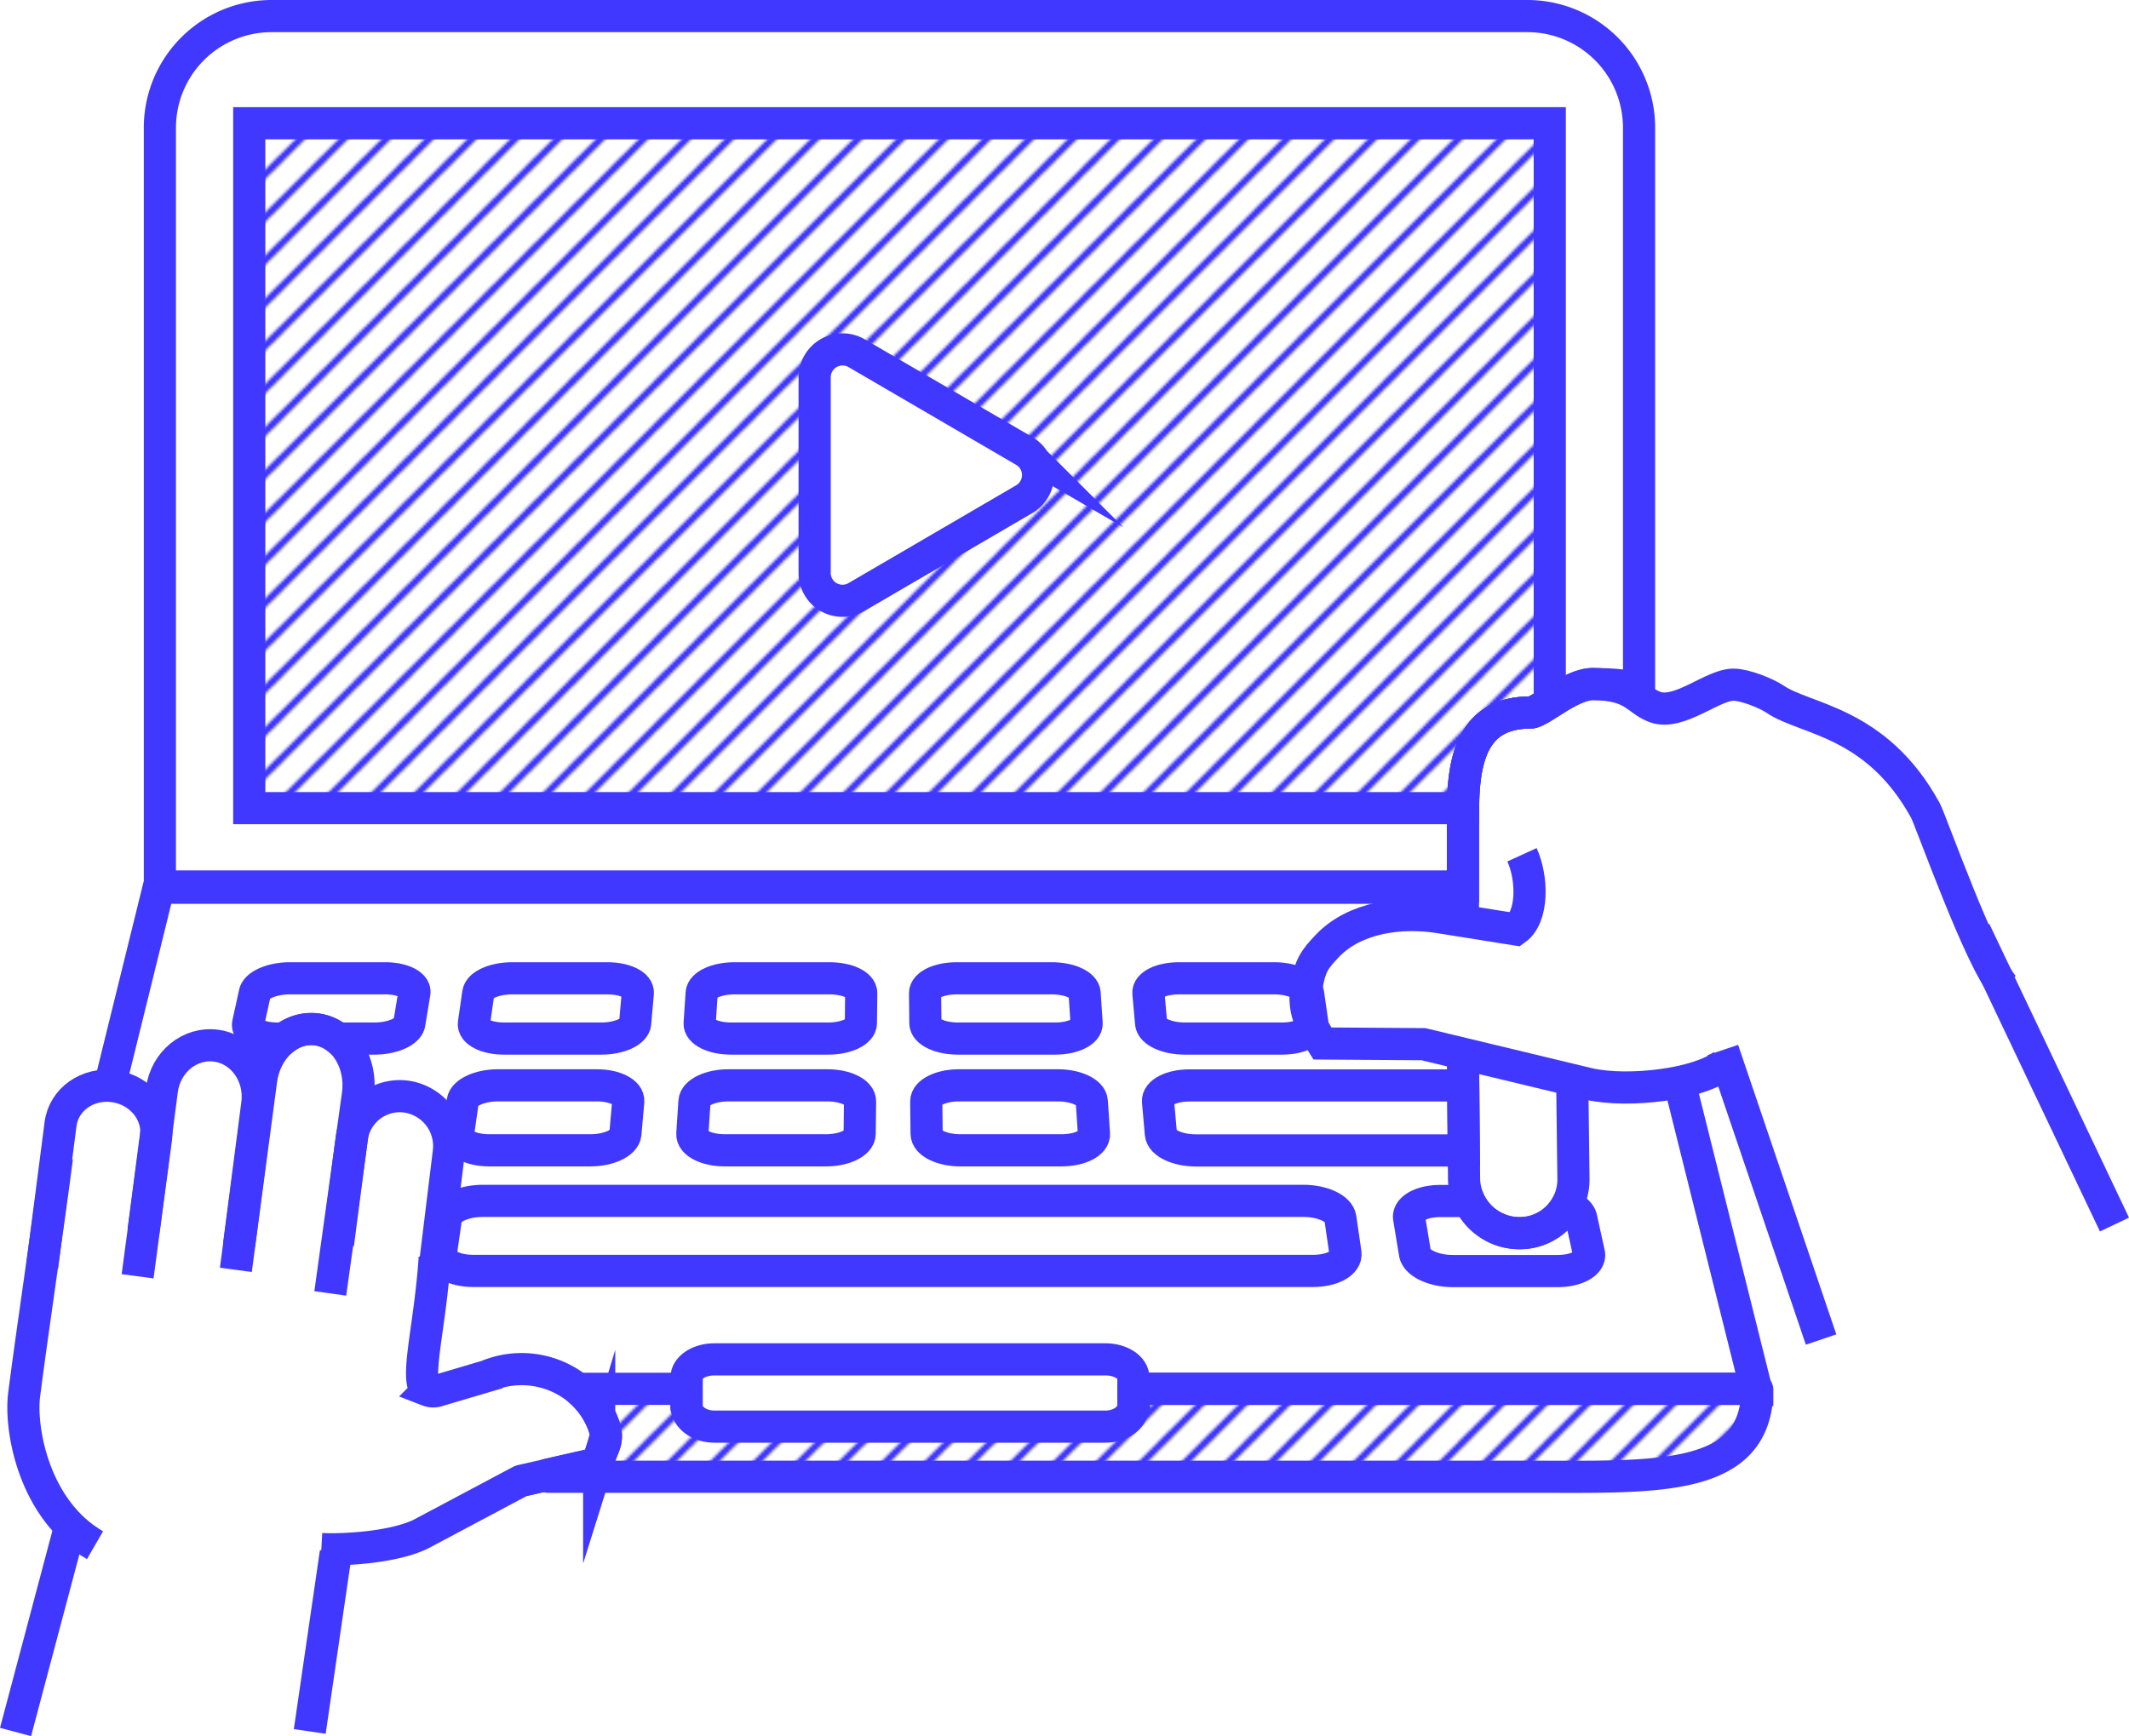 <svg xmlns="http://www.w3.org/2000/svg" xmlns:xlink="http://www.w3.org/1999/xlink" viewBox="0 0 794.35 647.91"><defs><style>.cls-1,.cls-2,.cls-3,.cls-4,.cls-5{fill:none;}.cls-2,.cls-3,.cls-4,.cls-5,.cls-6,.cls-7{stroke:#4038ff;}.cls-2{stroke-linecap:square;stroke-width:2px;}.cls-2,.cls-4,.cls-5,.cls-6,.cls-7{stroke-miterlimit:10;}.cls-3{stroke-linejoin:round;}.cls-3,.cls-4,.cls-5,.cls-6,.cls-7{stroke-width:12px;}.cls-5{fill-rule:evenodd;}.cls-6{fill:url(#lines);}.cls-7{fill:url(#lines-3);}</style><pattern id="lines" data-name="lines" width="16" height="16" patternTransform="translate(564)" patternUnits="userSpaceOnUse" viewBox="0 0 16 16"><rect class="cls-1" width="16" height="16"/><line class="cls-2" x1="1.98" y1="78.02" x2="67.98" y2="12.02"/><line class="cls-2" x1="-14.02" y1="78.02" x2="51.98" y2="12.02"/><line class="cls-2" x1="-30.02" y1="78.02" x2="35.98" y2="12.02"/><line class="cls-2" x1="-46.02" y1="78.02" x2="19.98" y2="12.02"/><line class="cls-2" x1="-62.02" y1="78.02" x2="3.98" y2="12.02"/><line class="cls-2" x1="1.98" y1="62.02" x2="67.98" y2="-3.98"/><line class="cls-2" x1="-14.02" y1="62.02" x2="51.98" y2="-3.98"/><line class="cls-2" x1="-30.02" y1="62.02" x2="35.98" y2="-3.98"/><line class="cls-2" x1="-46.02" y1="62.02" x2="19.98" y2="-3.98"/><line class="cls-2" x1="-62.02" y1="62.02" x2="3.98" y2="-3.98"/><line class="cls-2" x1="1.98" y1="46.02" x2="67.98" y2="-19.98"/><line class="cls-2" x1="-14.02" y1="46.02" x2="51.98" y2="-19.98"/><line class="cls-2" x1="-30.02" y1="46.02" x2="35.98" y2="-19.98"/><line class="cls-2" x1="-46.02" y1="46.02" x2="19.98" y2="-19.98"/><line class="cls-2" x1="-62.02" y1="46.02" x2="3.98" y2="-19.98"/><line class="cls-2" x1="1.98" y1="30.02" x2="67.98" y2="-35.98"/><line class="cls-2" x1="-14.02" y1="30.02" x2="51.98" y2="-35.98"/><line class="cls-2" x1="-30.02" y1="30.02" x2="35.98" y2="-35.98"/><line class="cls-2" x1="-46.02" y1="30.02" x2="19.98" y2="-35.98"/><line class="cls-2" x1="-62.02" y1="30.02" x2="3.98" y2="-35.98"/><line class="cls-2" x1="1.98" y1="14.02" x2="67.98" y2="-51.98"/><line class="cls-2" x1="-14.02" y1="14.02" x2="51.98" y2="-51.98"/><line class="cls-2" x1="-30.02" y1="14.02" x2="35.98" y2="-51.98"/><line class="cls-2" x1="-46.02" y1="14.02" x2="19.98" y2="-51.98"/><line class="cls-2" x1="-62.02" y1="14.02" x2="3.98" y2="-51.98"/></pattern><pattern id="lines-3" data-name="lines" width="16" height="16" patternTransform="translate(560 12)" patternUnits="userSpaceOnUse" viewBox="0 0 16 16"><rect class="cls-1" width="16" height="16"/><line class="cls-2" x1="1.98" y1="78.02" x2="67.98" y2="12.02"/><line class="cls-2" x1="-14.02" y1="78.02" x2="51.98" y2="12.02"/><line class="cls-2" x1="-30.02" y1="78.02" x2="35.98" y2="12.02"/><line class="cls-2" x1="-46.02" y1="78.02" x2="19.98" y2="12.02"/><line class="cls-2" x1="-62.02" y1="78.02" x2="3.98" y2="12.02"/><line class="cls-2" x1="1.98" y1="62.02" x2="67.98" y2="-3.98"/><line class="cls-2" x1="-14.02" y1="62.02" x2="51.98" y2="-3.98"/><line class="cls-2" x1="-30.02" y1="62.02" x2="35.98" y2="-3.98"/><line class="cls-2" x1="-46.02" y1="62.02" x2="19.98" y2="-3.98"/><line class="cls-2" x1="-62.02" y1="62.02" x2="3.98" y2="-3.98"/><line class="cls-2" x1="1.98" y1="46.02" x2="67.98" y2="-19.98"/><line class="cls-2" x1="-14.02" y1="46.02" x2="51.98" y2="-19.98"/><line class="cls-2" x1="-30.02" y1="46.02" x2="35.98" y2="-19.98"/><line class="cls-2" x1="-46.02" y1="46.02" x2="19.98" y2="-19.98"/><line class="cls-2" x1="-62.02" y1="46.02" x2="3.98" y2="-19.98"/><line class="cls-2" x1="1.98" y1="30.02" x2="67.98" y2="-35.98"/><line class="cls-2" x1="-14.02" y1="30.02" x2="51.98" y2="-35.98"/><line class="cls-2" x1="-30.02" y1="30.02" x2="35.98" y2="-35.98"/><line class="cls-2" x1="-46.02" y1="30.02" x2="19.98" y2="-35.98"/><line class="cls-2" x1="-62.02" y1="30.02" x2="3.98" y2="-35.98"/><line class="cls-2" x1="1.98" y1="14.02" x2="67.98" y2="-51.98"/><line class="cls-2" x1="-14.02" y1="14.02" x2="51.98" y2="-51.98"/><line class="cls-2" x1="-30.02" y1="14.02" x2="35.98" y2="-51.98"/><line class="cls-2" x1="-46.02" y1="14.02" x2="19.98" y2="-51.98"/><line class="cls-2" x1="-62.02" y1="14.02" x2="3.98" y2="-51.98"/></pattern></defs><title>Live-Coding</title><g id="Layer_2" data-name="Layer 2"><g id="Live-Coding"><polyline class="cls-3" points="626.68 404.1 655.2 518.31 426.89 518.31"/><polyline class="cls-3" points="41.2 404.31 59.2 331.31 545.2 331.31"/><path class="cls-4" d="M256.2,526.51V513.37c.6-3.41,5-6.06,10.35-6.06H412.46c5.76,0,10.42,3.07,10.42,6.86v5.39l.32,7"/><path class="cls-4" d="M224.39,387.59H188.1c-6.68,0-11.72-2.57-11.27-5.71l1.62-11.25c.44-3.06,6.09-5.53,12.64-5.53h35.53c6.55,0,11.63,2.47,11.36,5.53l-1,11.25C236.71,385,231.07,387.59,224.39,387.59Z"/><path class="cls-4" d="M309.05,387.59H272.77c-6.68,0-11.93-2.57-11.72-5.71l.75-11.25c.2-3.06,5.67-5.53,12.21-5.53h35.54c6.54,0,11.82,2.47,11.78,5.53l-.12,11.25C321.17,385,315.73,387.59,309.05,387.59Z"/><path class="cls-4" d="M393.71,387.59H357.43c-6.68,0-12.12-2.57-12.16-5.71l-.12-11.25c0-3.06,5.24-5.53,11.78-5.53h35.54c6.54,0,12,2.47,12.21,5.53l.75,11.25C405.64,385,400.39,387.59,393.71,387.59Z"/><path class="cls-4" d="M478.38,387.59H442.09c-6.68,0-12.32-2.57-12.6-5.71l-1-11.25c-.27-3.06,4.81-5.53,11.36-5.53H475.4c6.54,0,12.2,2.47,12.64,5.53l1.61,11.25C490.1,385,485.06,387.59,478.38,387.59Z"/><path class="cls-4" d="M220.24,429.3H182.57c-6.93,0-12.16-2.77-11.67-6.16l1.74-12.1c.47-3.3,6.36-6,13.14-6h36.87c6.79,0,12,2.66,11.76,6l-1.07,12.1C233,426.53,227.17,429.3,220.24,429.3Z"/><path class="cls-4" d="M308.13,429.3H270.46c-6.93,0-12.37-2.77-12.14-6.16l.8-12.1c.22-3.3,5.89-6,12.68-6h36.86c6.79,0,12.26,2.66,12.23,6l-.14,12.1C320.72,426.53,315.06,429.3,308.13,429.3Z"/><path class="cls-4" d="M396,429.3H358.35c-6.93,0-12.58-2.77-12.62-6.16l-.14-12.1c0-3.3,5.44-6,12.23-6h36.86c6.79,0,12.47,2.66,12.68,6l.81,12.1C408.39,426.53,403,429.3,396,429.3Z"/><path class="cls-4" d="M489.88,474.31H176.6c-7.2,0-12.62-3-12.09-6.65l1.87-13.07c.52-3.56,6.64-6.43,13.69-6.43H486.41c7,0,13.18,2.87,13.69,6.43L502,467.66C502.5,471.32,497.09,474.31,489.88,474.31Z"/><path id="Path-8" class="cls-4" d="M162.2,469.31c-1.66,26.29-8,47.25-2.54,49.58a5.53,5.53,0,0,0,4,0l17.94-5.31a33.53,33.53,0,0,1,32.53,3.64,31.16,31.16,0,0,1,10.84,14c2.49,6.25.25,7.84-1.41,13.13a3.26,3.26,0,0,1-2.37,2.23l-26.45,6a3.13,3.13,0,0,0-.72.27l-37.12,19.74c-10.68,5.12-29.73,5.92-37,5.51"/><path id="Path-8-2" data-name="Path-8" class="cls-4" d="M35.45,576.67C12.64,563.51,7.39,533.43,9,520.55c3-23.52,9.25-65,12.23-88.57"/><path id="Rectangle-Copy-21" class="cls-5" d="M126.1,464.28l5.12-39.34a18.07,18.07,0,0,1,20.48-15.67,18.66,18.66,0,0,1,15.74,20.87l-5.22,42.6"/><path id="Rectangle-Copy-23" class="cls-5" d="M53.55,459.44l6.83-52.54c1.38-10.6,10.47-18,20.32-16.64S97.41,401.42,96,412L89.2,464.56"/><path id="Rectangle-Copy-22" class="cls-5" d="M88,473.91l9.41-70.75c1.55-11.89,10.89-20.39,20.88-19s16.82,12.26,15.28,24.16l-10.34,74.38"/><path id="Rectangle-Copy-24" class="cls-5" d="M15.72,472.67l6.87-53.17c1.19-9.21,10.13-15.53,20-14.12s16.84,10,15.65,19.23l-6.9,51.7"/><path class="cls-4" d="M143.7,365.1H108.16c-6.54,0-12.39,2.47-13.07,5.53l-2.48,11.25c-.7,3.14,4.15,5.71,10.83,5.71H106a16.35,16.35,0,0,1,12.28-3.39,16,16,0,0,1,7.69,3.39h13.76c6.68,0,12.52-2.57,13-5.71l1.86-11.25C155.14,367.57,150.24,365.1,143.7,365.1Z"/><path id="Line-2" class="cls-4" d="M26.26,569.38l-20.46,77"/><path id="Line-2-Copy-3" class="cls-4" d="M125.31,579.36l-9.74,66.81"/><path id="Rectangle-Copy-21-2" data-name="Rectangle-Copy-21" class="cls-5" d="M545.82,392l.43,47.86a20.69,20.69,0,0,0,20.62,20.36A20,20,0,0,0,587.07,440l-.43-34.86"/><path class="cls-5" d="M545.83,342.76l0-40.14c0-20.29,4.11-36.73,25.22-36.72h0c3.46,0,15.11-10.73,23.36-10.62,15.48.22,16.15,6,23.07,8.57,9,3.33,21.42-8.35,29.31-8.33,4.28,0,12.32,3.23,15.62,5.48,11.16,7.61,37.76,8.12,56,41.51,1.94,3.55,20.59,56.35,29.26,65.74"/><path id="Path-8-3" data-name="Path-8" class="cls-4" d="M567.87,319c3.94,8.6,4.26,23.11-2.38,27.85l-28.13-4.49c-14.68-2.43-31.92,0-42,10.54-5.26,5.47-6.48,7.68-7.83,15-1.65,8.88,1.77,15.08,5.86,21.53l37.72.26L593,404.58c14.81,3.24,40.85.11,50.11-7.25"/><path id="Line-2-2" data-name="Line-2" class="cls-4" d="M642.82,391.85l36.64,108.06"/><path id="Line-2-Copy-3-2" data-name="Line-2-Copy-3" class="cls-4" d="M736.83,347.38,788.93,457"/><path class="cls-6" d="M571.09,265.9c1.36,0,4-1.65,7.14-3.64V46H93v255.6h452.9C546,281.8,550.33,265.89,571.09,265.9ZM385.88,182.57a10.4,10.4,0,0,1-3.76,3.75L319.59,222.8a10.4,10.4,0,0,1-15.64-9v-73a10.43,10.43,0,0,1,10.45-10.4,10.31,10.31,0,0,1,5.19,1.4l62.53,36.47A10.42,10.42,0,0,1,385.88,182.57Z"/><path class="cls-4" d="M545.87,302.62c0-20.29,4.11-36.73,25.22-36.72,3.46,0,15.11-10.73,23.36-10.62,10,.14,13.79.59,17.1,3V47.69A41.69,41.69,0,0,0,569.86,6H101.34A41.69,41.69,0,0,0,59.65,47.69V330.83h486.2Z"/><path class="cls-4" d="M545.94,405.08H443.83c-6.78,0-12.05,2.66-11.76,6l1.07,12.1c.3,3.39,6.17,6.16,13.1,6.16h99.91Z"/><path class="cls-4" d="M592.83,467.66l-2.89-13.07c-.42-1.91-2.45-3.62-5.32-4.79a20.08,20.08,0,0,1-17.75,10.41,20.74,20.74,0,0,1-18.73-12H537.47c-7.05,0-12.29,2.87-11.7,6.43l2.16,13.07c.61,3.66,7,6.65,14.16,6.65h39.16C588.46,474.31,593.64,471.32,592.83,467.66Z"/><path class="cls-7" d="M423.3,518.31a.42.42,0,0,0-.42.42v5.78c0,4.36-4.66,7.9-10.42,7.9H266.55c-5.76,0-10.43-3.54-10.43-7.9v-5.78a.42.42,0,0,0-.42-.42h-39a.41.41,0,0,0-.26.73,31.22,31.22,0,0,1,8.51,12.1c2.49,6.25.25,7.84-1.41,13.13a3.26,3.26,0,0,1-2.37,2.23l-16.65,3.79a.42.42,0,0,0,.09.83H572.27c45.86,0,83.07,2.08,83.38-32.38a.43.43,0,0,0-.43-.43Z"/></g></g></svg>